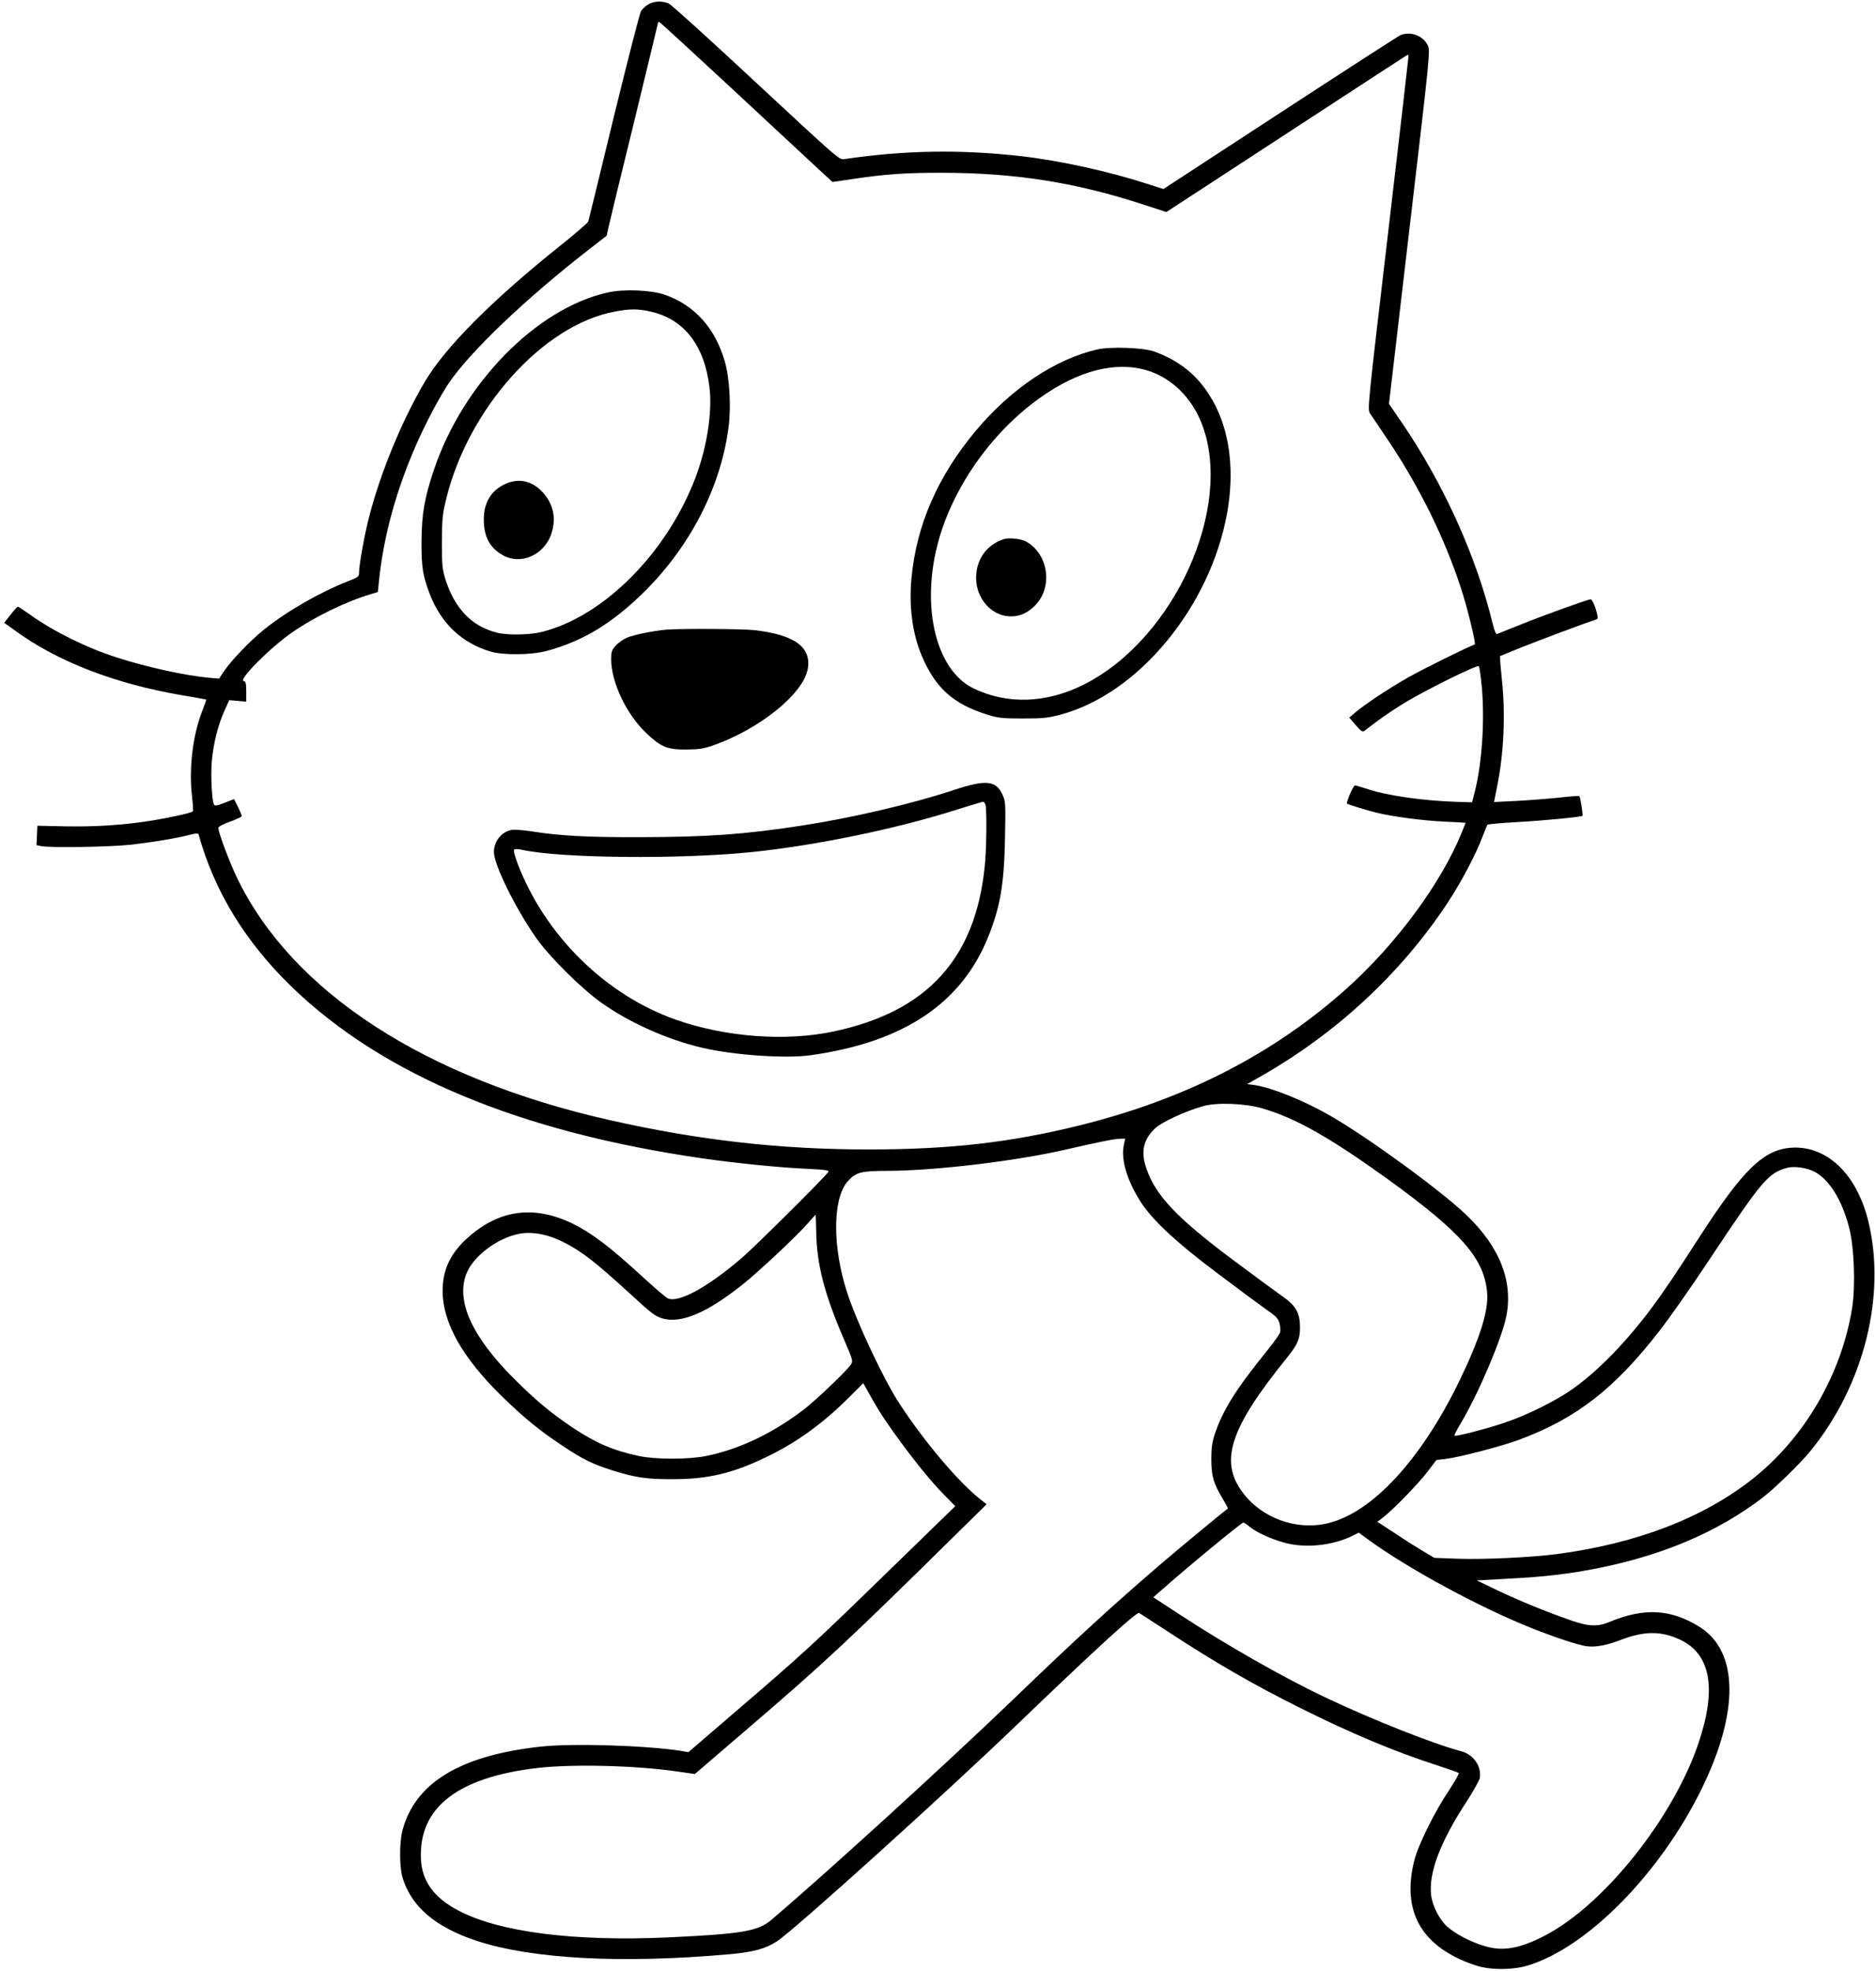 <?xml version="1.0" standalone="no"?>
<!DOCTYPE svg PUBLIC "-//W3C//DTD SVG 20010904//EN"
 "http://www.w3.org/TR/2001/REC-SVG-20010904/DTD/svg10.dtd">
<svg version="1.0" xmlns="http://www.w3.org/2000/svg"
 width="1280pt" height="1345pt" viewBox="0 0 1280 1345"
 preserveAspectRatio="xMidYMid meet">
<g transform="translate(0,1345) scale(0.1,-0.1)"
fill="#000000" stroke="none">
<path d="M4423 13420 c-18 -10 -39 -31 -49 -45 -9 -14 -92 -339 -186 -723 -93
-383 -171 -704 -174 -713 -2 -9 -89 -84 -192 -166 -465 -372 -783 -691 -924
-929 -158 -268 -305 -627 -382 -931 -30 -117 -66 -319 -66 -367 0 -31 -3 -34
-72 -61 -193 -75 -423 -207 -580 -334 -90 -72 -222 -210 -270 -282 l-33 -50
-70 6 c-157 14 -426 73 -624 137 -208 66 -436 179 -595 293 -43 30 -80 55 -84
55 -4 0 -27 -25 -50 -55 l-43 -55 68 -49 c292 -215 690 -369 1154 -447 85 -14
155 -27 156 -28 1 -1 -11 -37 -28 -80 -63 -163 -90 -381 -70 -570 7 -59 10
-110 7 -113 -10 -10 -158 -43 -276 -62 -191 -31 -386 -44 -595 -40 l-190 4 -3
-66 -3 -66 32 -7 c60 -12 464 -6 604 9 147 16 323 45 413 69 39 10 54 10 57 2
107 -388 320 -735 637 -1042 620 -599 1554 -989 2802 -1169 230 -33 528 -63
713 -71 124 -6 151 -10 145 -21 -16 -28 -492 -502 -587 -584 -232 -200 -430
-310 -507 -280 -13 5 -97 77 -188 161 -210 193 -335 287 -463 350 -267 129
-506 95 -722 -102 -114 -105 -165 -215 -165 -357 0 -217 135 -457 406 -721
149 -145 255 -232 409 -334 140 -94 204 -125 340 -169 158 -50 237 -62 420
-61 237 0 409 41 640 154 203 98 382 228 560 406 l95 95 16 -28 c74 -135 112
-196 189 -304 123 -173 258 -341 347 -430 l76 -77 -468 -455 c-500 -487 -566
-548 -1044 -958 l-309 -266 -51 9 c-238 37 -739 53 -956 29 -552 -60 -860
-248 -945 -576 -20 -79 -20 -245 1 -316 59 -199 225 -341 508 -434 380 -124
989 -156 1721 -91 168 15 251 38 330 91 120 80 1133 994 1628 1470 557 535
823 778 840 768 7 -4 95 -62 197 -128 324 -212 576 -358 905 -522 338 -169
635 -294 925 -388 80 -26 149 -50 153 -54 4 -4 -27 -59 -69 -122 -96 -144
-208 -370 -234 -474 -89 -352 50 -593 415 -716 99 -34 258 -34 365 0 402 125
892 622 1174 1191 264 532 261 950 -8 1118 -195 122 -378 132 -611 35 -85 -36
-146 -33 -274 12 -168 59 -346 132 -495 203 l-140 67 216 12 c254 13 418 33
618 73 444 90 813 248 1115 479 82 62 255 231 325 316 369 451 524 1071 395
1581 -80 316 -283 507 -521 492 -190 -12 -331 -149 -625 -604 -174 -270 -252
-386 -337 -499 -171 -227 -355 -417 -527 -540 -114 -82 -315 -182 -470 -234
-124 -42 -334 -96 -341 -88 -3 2 16 40 42 83 120 201 276 567 310 724 51 242
-41 480 -273 701 -178 169 -664 524 -928 676 -177 102 -397 191 -518 209 l-48
6 83 47 c518 293 959 700 1279 1181 95 143 198 336 244 460 16 41 31 78 34 82
3 4 94 12 201 18 186 10 438 35 447 43 5 5 -14 128 -21 134 -2 3 -69 -2 -148
-11 -79 -8 -209 -18 -289 -22 l-145 -7 22 112 c44 217 56 481 33 707 -6 60
-12 124 -13 143 l-1 34 145 59 c112 45 429 164 517 193 16 5 -26 135 -44 135
-19 0 -305 -103 -477 -172 -83 -33 -156 -62 -162 -65 -7 -2 -18 24 -29 69
-112 463 -337 960 -623 1378 l-85 124 141 1205 c139 1182 141 1206 124 1241
-32 66 -115 98 -185 71 -13 -5 -383 -244 -821 -530 l-798 -521 -112 36 c-258
84 -600 159 -857 188 -413 47 -799 41 -1209 -20 -34 -5 -44 4 -600 521 -311
290 -579 533 -597 541 -45 20 -102 17 -140 -6z m567 -571 c267 -249 531 -494
587 -546 l103 -95 142 21 c223 33 355 42 598 42 504 0 920 -65 1391 -220 l147
-48 803 524 c442 289 814 531 827 539 20 13 22 13 22 -3 0 -9 -63 -554 -140
-1211 -137 -1164 -140 -1195 -123 -1222 10 -15 66 -99 125 -186 211 -314 382
-660 495 -1004 46 -139 105 -384 95 -388 -42 -14 -344 -163 -447 -221 -135
-76 -301 -186 -369 -244 l-40 -34 44 -51 c36 -42 46 -49 60 -39 8 7 51 39 94
71 44 33 127 88 185 123 146 88 490 258 501 247 5 -5 14 -72 21 -149 20 -232
0 -517 -49 -710 l-18 -70 -100 3 c-235 7 -491 44 -628 92 -33 11 -65 20 -71
20 -12 0 -62 -117 -54 -124 7 -6 132 -45 198 -61 106 -27 317 -55 469 -62 78
-3 142 -7 142 -8 0 -1 -12 -30 -26 -65 -140 -345 -441 -754 -777 -1058 -502
-452 -1104 -762 -1832 -942 -472 -117 -887 -164 -1440 -164 -602 0 -1157 63
-1764 200 -1258 284 -2164 872 -2541 1648 -54 111 -130 314 -130 347 0 8 33
26 80 42 44 16 80 33 80 38 0 4 -12 33 -26 62 l-27 54 -64 -25 c-53 -21 -66
-23 -73 -12 -14 23 -23 195 -15 293 9 113 42 249 86 346 l33 73 58 -5 58 -5 0
68 c0 56 -3 69 -17 72 -40 8 185 233 334 335 154 106 368 210 535 259 l46 14
7 68 c30 305 117 625 257 942 65 148 157 321 220 415 145 215 526 578 952 909
l125 97 15 67 c8 37 87 363 176 725 88 362 160 660 160 663 0 2 3 4 8 4 4 0
225 -203 492 -451z m3620 -6962 c227 -65 460 -197 855 -481 508 -367 664 -545
682 -781 9 -121 -49 -307 -187 -593 -262 -542 -597 -905 -901 -977 -216 -51
-453 36 -583 214 -157 213 -82 438 306 917 71 88 88 127 88 204 0 102 -27 149
-124 217 -44 31 -198 144 -341 251 -373 279 -520 434 -582 615 -41 116 -24
198 58 277 43 42 211 119 329 152 93 26 282 19 400 -15z m-943 -256 c-19 -99
26 -245 120 -389 79 -121 244 -274 513 -476 140 -106 292 -218 337 -250 71
-49 84 -63 93 -97 6 -22 8 -50 4 -62 -4 -12 -41 -65 -83 -117 -220 -272 -306
-410 -362 -575 -18 -55 -24 -92 -24 -170 0 -116 14 -167 76 -270 22 -37 39
-68 37 -69 -30 -22 -316 -258 -453 -375 -333 -286 -580 -512 -1010 -926 -468
-450 -1293 -1202 -1654 -1508 -91 -76 -197 -94 -701 -118 -639 -29 -1149 35
-1430 182 -169 88 -252 202 -258 355 -15 349 250 555 793 619 243 28 666 18
958 -24 l118 -17 332 285 c555 476 693 604 1480 1380 l179 176 -44 34 c-151
120 -382 394 -550 651 -108 165 -290 551 -358 760 -101 310 -100 640 3 757 55
63 91 73 267 73 324 0 884 67 1221 145 212 49 334 74 370 74 l36 1 -10 -49z
m4717 -179 c99 -54 184 -192 232 -377 35 -133 45 -398 21 -551 -72 -450 -322
-882 -675 -1163 -339 -269 -794 -444 -1338 -516 -178 -23 -496 -38 -673 -32
l-164 6 -71 42 c-39 23 -127 78 -194 123 l-124 81 44 34 c73 58 241 232 301
312 l58 76 62 7 c89 10 384 87 502 131 391 145 654 350 963 750 68 88 221 306
339 485 357 537 398 586 528 621 49 13 136 0 189 -29z m-6815 -401 c3 -231 56
-435 198 -761 47 -109 53 -127 42 -147 -20 -37 -246 -253 -334 -319 -214 -161
-439 -267 -663 -311 -120 -23 -339 -23 -452 1 -175 37 -293 88 -450 192 -152
102 -255 188 -405 338 -284 284 -394 526 -324 711 46 123 217 251 370 277 86
14 189 -6 289 -56 131 -66 219 -135 465 -360 139 -128 166 -149 214 -163 129
-37 306 38 551 234 109 87 370 332 439 412 29 33 54 61 56 61 1 0 3 -49 4
-109z m2959 -2021 c56 -45 178 -97 272 -116 139 -28 309 -5 433 58 l38 19 67
-49 c272 -198 759 -462 1114 -603 158 -63 319 -116 373 -123 62 -8 137 6 236
44 160 61 274 61 404 0 208 -99 249 -334 124 -705 -172 -511 -645 -1104 -1047
-1313 -173 -90 -288 -110 -413 -72 -94 28 -196 81 -254 132 -52 46 -101 140
-110 213 -19 150 59 359 234 629 50 76 93 153 97 171 15 80 -42 163 -128 185
-187 49 -608 216 -928 368 -279 132 -680 360 -998 569 l-173 113 48 42 c175
156 553 467 566 468 5 0 25 -13 45 -30z"/>
<path  d="M4146 11454 c-485 -108 -987 -620 -1185 -1209 -65 -193 -84 -304 -85
-490 -1 -176 9 -234 56 -358 77 -200 217 -334 414 -393 85 -26 281 -24 384 4
241 65 437 182 649 387 322 312 536 721 591 1132 20 143 8 346 -25 458 -67
228 -205 381 -407 453 -93 33 -282 41 -392 16z m287 -129 c232 -49 374 -230
408 -520 20 -170 -18 -410 -97 -618 -195 -510 -623 -941 -1042 -1048 -89 -23
-243 -25 -317 -5 -170 45 -284 166 -347 366 -20 67 -23 94 -23 250 1 153 4
189 27 285 148 624 664 1200 1155 1289 102 19 153 19 236 1z"/>
<path d="M3445 10146 c-94 -43 -145 -128 -144 -241 0 -116 39 -191 127 -242
124 -73 287 -1 335 148 33 102 13 198 -58 277 -73 82 -166 102 -260 58z"/>
<path d="M7485 11065 c-286 -66 -586 -267 -826 -553 -260 -311 -406 -644 -440
-1007 -18 -192 6 -375 68 -525 93 -223 217 -335 450 -407 79 -24 103 -26 243
-26 136 0 167 3 255 26 534 142 1026 740 1139 1383 47 269 20 521 -78 719 -94
188 -226 306 -423 377 -75 26 -297 34 -388 13z m346 -144 c164 -51 300 -185
369 -363 219 -567 -185 -1464 -800 -1777 -257 -131 -526 -141 -759 -28 -252
123 -357 546 -244 982 98 380 364 761 696 998 263 189 522 255 738 188z"/>
<path d="M6850 9771 c-118 -38 -189 -137 -190 -262 0 -169 140 -295 290 -259
71 17 142 83 170 158 50 131 -5 287 -122 348 -35 18 -114 26 -148 15z"/>
<path d="M4545 9153 c-91 -8 -220 -35 -266 -54 -27 -12 -63 -37 -79 -56 -26
-29 -30 -42 -30 -91 0 -159 106 -381 244 -509 97 -91 139 -108 266 -108 89 1
117 5 185 28 317 111 614 351 646 520 28 151 -90 236 -366 267 -83 9 -509 11
-600 3z"/>
<path d="M6505 8058 c-285 -94 -690 -189 -1035 -242 -390 -60 -641 -78 -1105
-79 -360 -1 -545 9 -739 40 -55 8 -115 13 -133 10 -70 -12 -123 -77 -123 -151
0 -87 147 -385 290 -589 90 -128 308 -344 445 -441 190 -135 450 -251 686
-306 218 -51 567 -75 740 -51 634 89 1029 353 1212 809 82 205 108 358 114
668 5 237 4 254 -15 297 -45 102 -114 109 -337 35z m219 -100 c10 -37 7 -308
-5 -419 -64 -633 -394 -993 -1032 -1128 -325 -69 -735 -39 -1074 80 -479 168
-891 572 -1080 1062 -20 54 -31 93 -25 99 5 5 27 5 53 -1 259 -58 1075 -66
1565 -16 446 46 990 159 1399 289 94 29 175 54 181 55 7 0 14 -9 18 -21z"/>
</g>
</svg>
